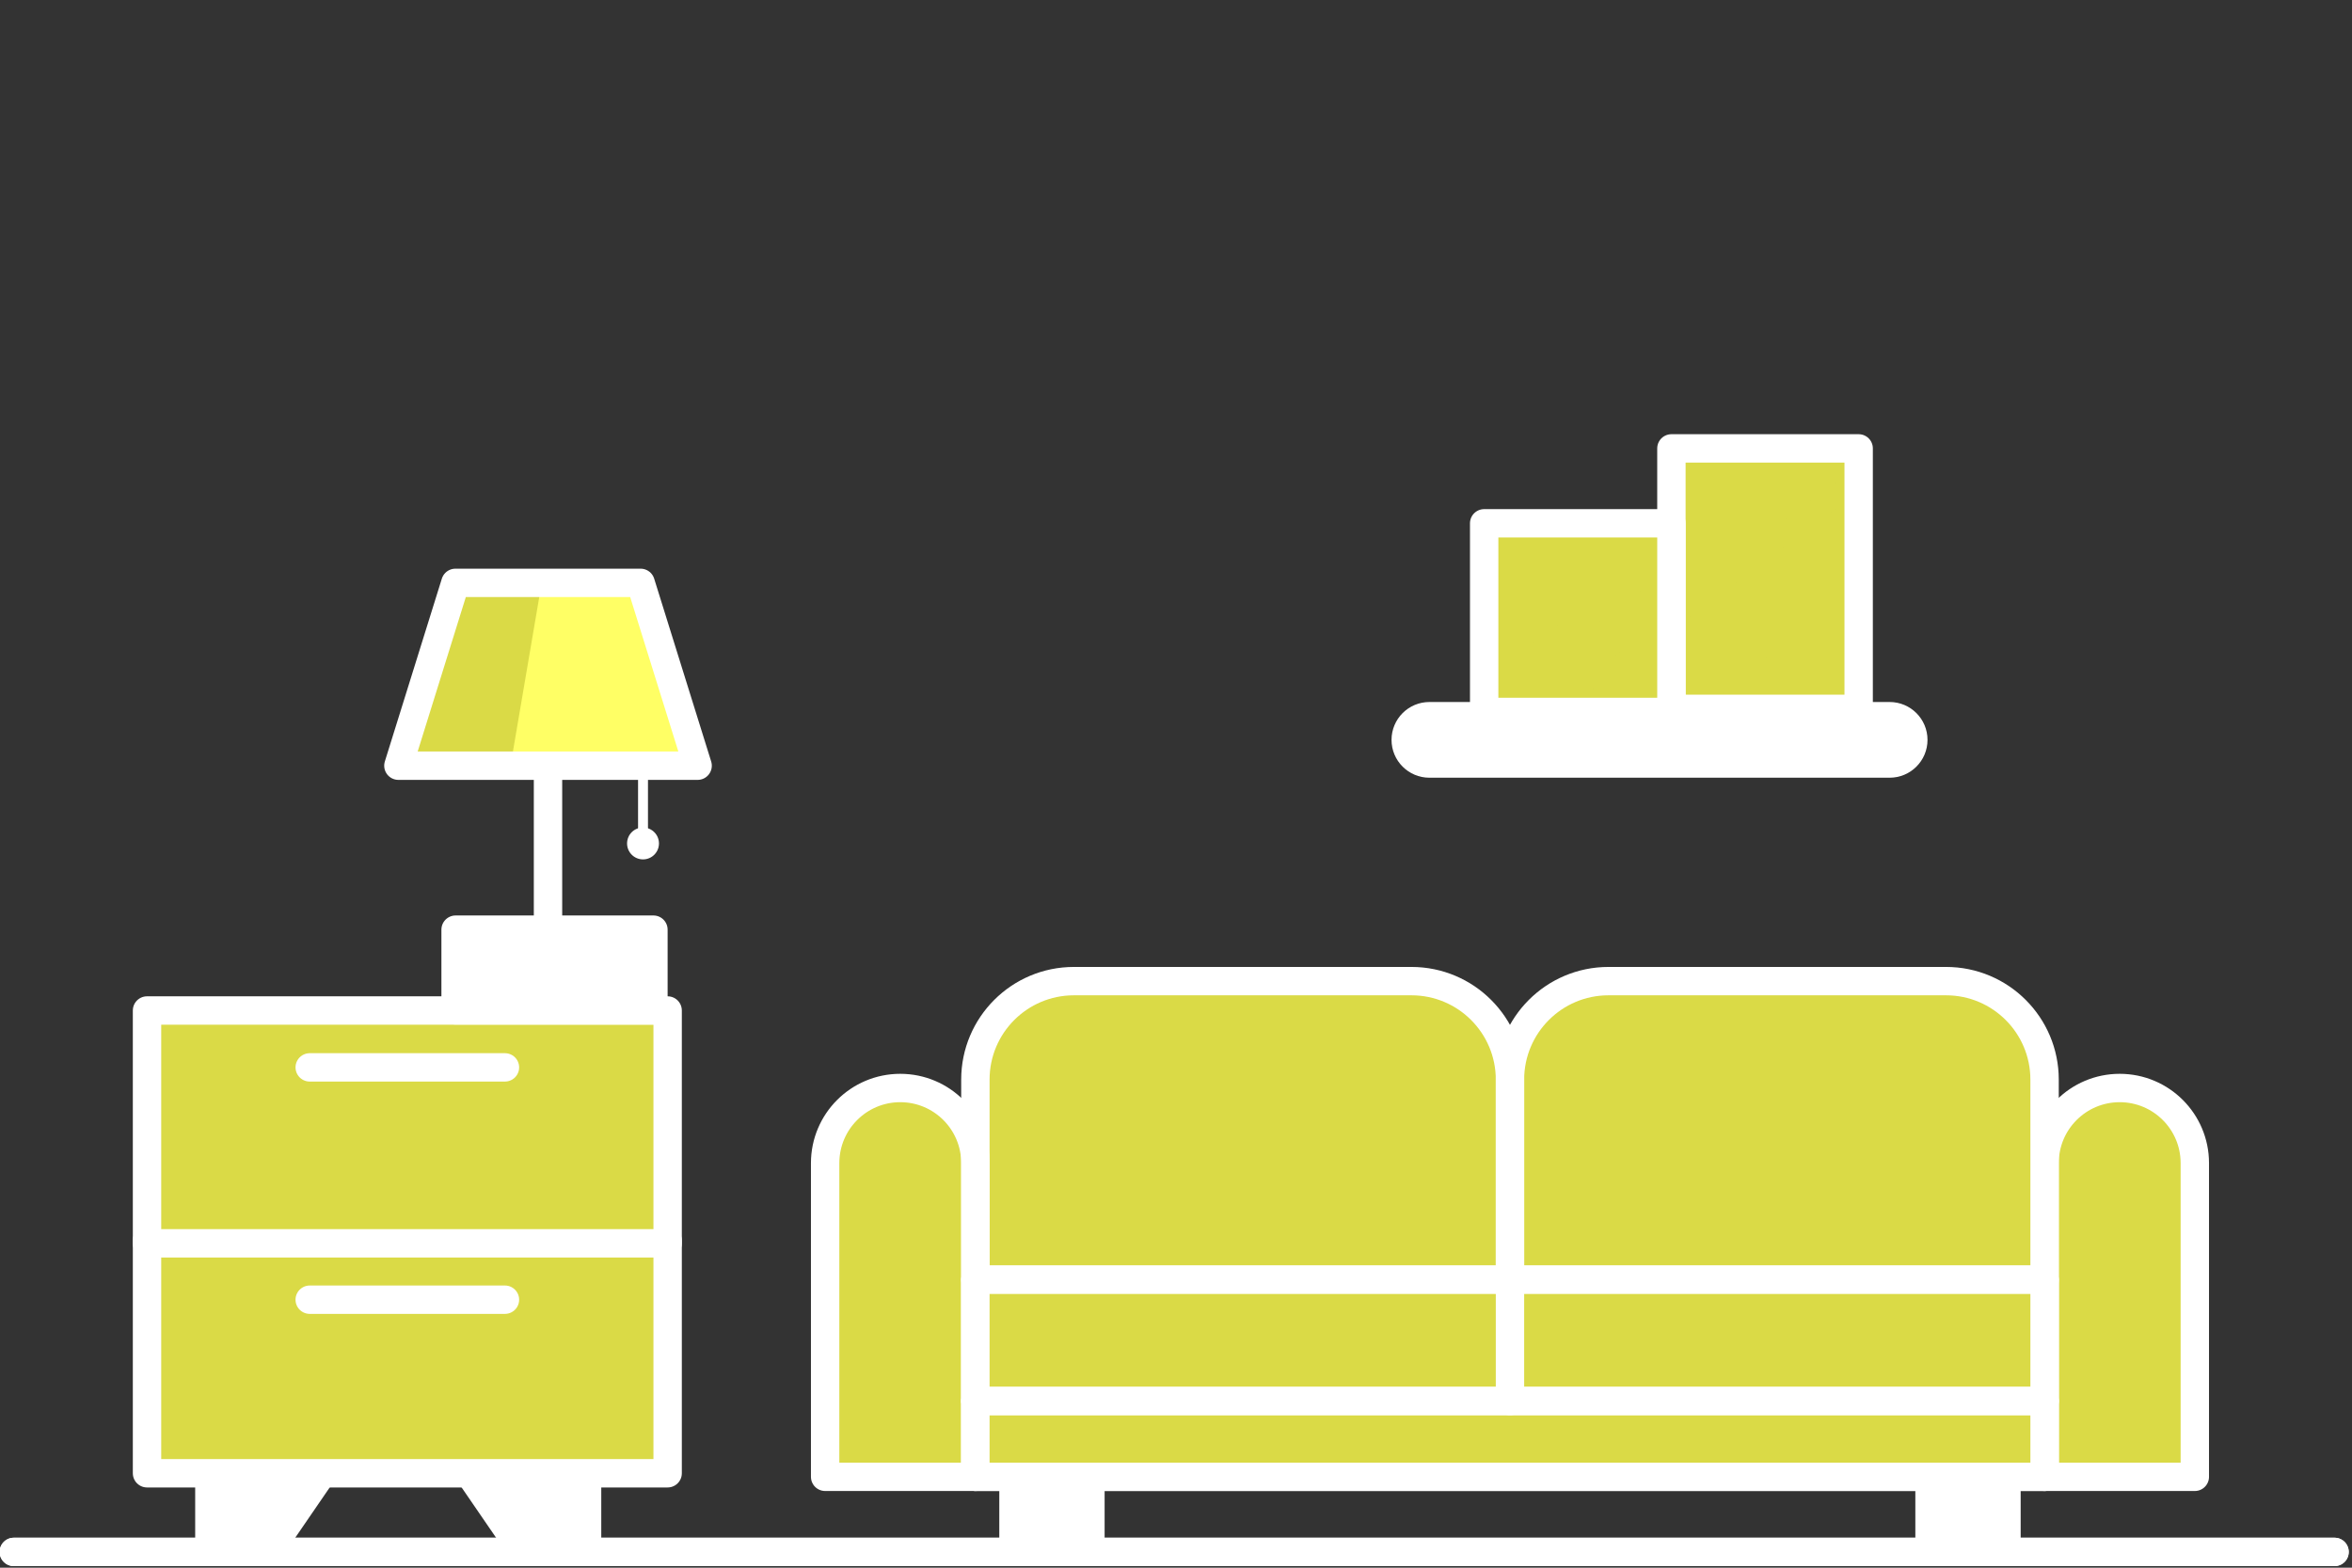<svg xmlns="http://www.w3.org/2000/svg" xmlns:xlink="http://www.w3.org/1999/xlink"
	viewBox="0 0 300 200" width="449" height="299" preserveAspectRatio="xMidYMid meet"
	style="width: 100%; height: 100%; transform: translate3d(0px, 0px, 0px); background-color: transparent;">
	<rect x="0" y="0" width="300" height="200" fill="#333333" stroke="none"/>
	<defs>
		<clipPath id="__lottie_element_2">
			<rect width="300" height="200" x="0" y="0" />
		</clipPath>
		<clipPath id="__lottie_element_4">
			<path d="M0,0 L3840,0 L3840,2160 L0,2160z" />
		</clipPath>
	</defs>
	<g clip-path="url(#__lottie_element_2)">
		<g clip-path="url(#__lottie_element_4)"
			transform="matrix(0.181,0,0,0.181,-186.131,-36.595)"
			opacity="1" style="display: block;">
			<g transform="matrix(1,0,0,1,1559.823,843.719)" opacity="1"
				style="display: block;">
				<g opacity="1" transform="matrix(1,0,0,1,532.61,303.227)">
					<path fill="rgb(218,218,70)" fill-opacity="1"
						d=" M-37.821,42.72 C-37.821,42.72 37.821,42.72 37.821,42.72 C37.821,42.72 37.821,-42.72 37.821,-42.72 C37.821,-42.72 -37.821,-42.72 -37.821,-42.72 C-37.821,-42.72 -37.821,42.72 -37.821,42.72z" />
				</g>
				<g opacity="1" transform="matrix(1,0,0,1,962.28,262.359)">
					<path fill="rgb(218,218,70)" fill-opacity="1"
						d=" M52.94,137.025 C52.94,137.025 -52.94,137.025 -52.94,137.025 C-52.94,137.025 -52.94,-84.085 -52.94,-84.085 C-52.94,-113.324 -29.238,-137.025 0,-137.025 C29.238,-137.025 52.94,-113.324 52.94,-84.085 C52.94,-84.085 52.94,137.025 52.94,137.025z" />
				</g>
				<g opacity="1" transform="matrix(1,0,0,1,102.94,262.359)">
					<path fill="rgb(218,218,70)" fill-opacity="1"
						d=" M52.94,137.025 C52.94,137.025 -52.94,137.025 -52.94,137.025 C-52.94,137.025 -52.94,-84.085 -52.94,-84.085 C-52.94,-113.324 -29.238,-137.025 0,-137.025 C29.238,-137.025 52.94,-113.324 52.94,-84.085 C52.94,-84.085 52.94,137.025 52.94,137.025z" />
				</g>
				<g opacity="1" transform="matrix(1,0,0,1,962.28,262.359)">
					<path stroke-linecap="round" stroke-linejoin="round" fill-opacity="0"
						stroke="rgb(255,255,255)" stroke-opacity="1" stroke-width="20"
						d=" M52.94,137.025 C52.94,137.025 -52.94,137.025 -52.94,137.025 C-52.94,137.025 -52.94,-84.085 -52.94,-84.085 C-52.94,-113.324 -29.238,-137.025 0,-137.025 C29.238,-137.025 52.94,-113.324 52.94,-84.085 C52.94,-84.085 52.94,137.025 52.94,137.025z" />
				</g>
				<g opacity="1" transform="matrix(1,0,0,1,344.245,155.254)">
					<path fill="rgb(218,218,70)" fill-opacity="1"
						d=" M188.365,105.253 C188.365,105.253 -188.365,105.253 -188.365,105.253 C-188.365,105.253 -188.365,-35.836 -188.365,-35.836 C-188.365,-74.174 -157.286,-105.253 -118.948,-105.253 C-118.948,-105.253 118.948,-105.253 118.948,-105.253 C157.286,-105.253 188.365,-74.174 188.365,-35.836 C188.365,-35.836 188.365,105.253 188.365,105.253z" />
				</g>
				<g opacity="1" transform="matrix(1,0,0,1,344.245,81.649)">
					<path fill="rgb(218,218,70)" fill-opacity="1"
						d=" M-188.063,31.648 C-188.063,31.648 188.063,31.648 188.063,31.648 C184.969,-3.872 157.811,-31.648 124.756,-31.648 C124.756,-31.648 -124.757,-31.648 -124.757,-31.648 C-157.812,-31.648 -184.969,-3.872 -188.063,31.648z" />
				</g>
				<g opacity="1" transform="matrix(1,0,0,1,102.94,262.359)">
					<path stroke-linecap="round" stroke-linejoin="round" fill-opacity="0"
						stroke="rgb(255,255,255)" stroke-opacity="1" stroke-width="20"
						d=" M52.94,137.025 C52.94,137.025 -52.94,137.025 -52.94,137.025 C-52.94,137.025 -52.94,-84.085 -52.94,-84.085 C-52.94,-113.324 -29.238,-137.025 0,-137.025 C29.238,-137.025 52.94,-113.324 52.94,-84.085 C52.94,-84.085 52.94,137.025 52.94,137.025z" />
				</g>
				<g opacity="1" transform="matrix(1,0,0,1,720.975,155.254)">
					<path fill="rgb(218,218,70)" fill-opacity="1"
						d=" M188.365,105.253 C188.365,105.253 -188.365,105.253 -188.365,105.253 C-188.365,105.253 -188.365,-35.836 -188.365,-35.836 C-188.365,-74.174 -157.286,-105.253 -118.948,-105.253 C-118.948,-105.253 118.948,-105.253 118.948,-105.253 C157.286,-105.253 188.365,-74.174 188.365,-35.836 C188.365,-35.836 188.365,105.253 188.365,105.253z" />
				</g>
				<g opacity="1" transform="matrix(1,0,0,1,720.975,81.649)">
					<path fill="rgb(218,218,70)" fill-opacity="1"
						d=" M-188.063,31.648 C-188.063,31.648 188.063,31.648 188.063,31.648 C184.969,-3.872 157.811,-31.648 124.756,-31.648 C124.756,-31.648 -124.757,-31.648 -124.757,-31.648 C-157.812,-31.648 -184.969,-3.872 -188.063,31.648z" />
				</g>
				<g opacity="1" transform="matrix(1,0,0,1,344.245,155.254)">
					<path stroke-linecap="round" stroke-linejoin="round" fill-opacity="0"
						stroke="rgb(255,255,255)" stroke-opacity="1" stroke-width="20"
						d=" M188.365,105.253 C188.365,105.253 -188.365,105.253 -188.365,105.253 C-188.365,105.253 -188.365,-35.836 -188.365,-35.836 C-188.365,-74.174 -157.286,-105.253 -118.948,-105.253 C-118.948,-105.253 118.948,-105.253 118.948,-105.253 C157.286,-105.253 188.365,-74.174 188.365,-35.836 C188.365,-35.836 188.365,105.253 188.365,105.253z" />
				</g>
				<g opacity="1" transform="matrix(1,0,0,1,720.975,155.254)">
					<path stroke-linecap="round" stroke-linejoin="round" fill-opacity="0"
						stroke="rgb(255,255,255)" stroke-opacity="1" stroke-width="20"
						d=" M188.365,105.253 C188.365,105.253 -188.365,105.253 -188.365,105.253 C-188.365,105.253 -188.365,-35.836 -188.365,-35.836 C-188.365,-74.174 -157.286,-105.253 -118.948,-105.253 C-118.948,-105.253 118.948,-105.253 118.948,-105.253 C157.286,-105.253 188.365,-74.174 188.365,-35.836 C188.365,-35.836 188.365,105.253 188.365,105.253z" />
				</g>
				<g opacity="1" transform="matrix(1,0,0,1,532.61,303.227)">
					<path stroke-linecap="round" stroke-linejoin="round" fill-opacity="0"
						stroke="rgb(255,255,255)" stroke-opacity="1" stroke-width="20"
						d=" M376.73,42.72 C376.73,42.72 -376.73,42.72 -376.73,42.72 C-376.73,42.72 -376.73,-42.72 -376.73,-42.72 C-376.73,-42.72 376.73,-42.72 376.73,-42.72 C376.73,-42.72 376.73,42.72 376.73,42.72z" />
				</g>
				<g opacity="1" transform="matrix(1,0,0,1,532.61,372.665)">
					<path stroke-linecap="round" stroke-linejoin="round" fill-opacity="0"
						stroke="rgb(255,255,255)" stroke-opacity="1" stroke-width="20"
						d=" M376.73,-26.719 C376.73,-26.719 -376.73,-26.719 -376.73,-26.719 C-376.73,-26.719 -376.73,26.719 -376.73,26.719 C-376.73,26.719 376.73,26.719 376.73,26.719 C376.73,26.719 376.73,-26.719 376.73,-26.719z" />
				</g>
				<g opacity="1" transform="matrix(1,0,0,1,532.61,303.227)">
					<path fill="rgb(218,218,70)" fill-opacity="1"
						d=" M376.73,42.72 C376.73,42.72 -376.73,42.72 -376.73,42.72 C-376.73,42.72 -376.73,-42.72 -376.73,-42.72 C-376.73,-42.72 376.73,-42.72 376.73,-42.72 C376.73,-42.72 376.73,42.72 376.73,42.72z" />
				</g>
				<g opacity="1" transform="matrix(1,0,0,1,532.61,372.665)">
					<path fill="rgb(218,218,70)" fill-opacity="1"
						d=" M376.73,-26.719 C376.73,-26.719 -376.73,-26.719 -376.73,-26.719 C-376.73,-26.719 -376.73,26.719 -376.73,26.719 C-376.73,26.719 376.73,26.719 376.73,26.719 C376.73,26.719 376.73,-26.719 376.73,-26.719z" />
				</g>
				<g opacity="1" transform="matrix(1,0,0,1,532.61,359.306)">
					<path fill="rgb(218,218,70)" fill-opacity="1"
						d=" M376.73,-13.359 C376.73,-13.359 -376.73,-13.359 -376.73,-13.359 C-376.73,-13.359 -376.73,13.359 -376.73,13.359 C-376.73,13.359 376.73,13.359 376.73,13.359 C376.73,13.359 376.73,-13.359 376.73,-13.359z" />
				</g>
				<g opacity="1" transform="matrix(1,0,0,1,532.61,303.227)">
					<path stroke-linecap="round" stroke-linejoin="round" fill-opacity="0"
						stroke="rgb(255,255,255)" stroke-opacity="1" stroke-width="20"
						d=" M376.73,42.72 C376.73,42.72 -376.73,42.72 -376.73,42.72 C-376.73,42.72 -376.73,-42.72 -376.73,-42.72 C-376.73,-42.72 376.73,-42.72 376.73,-42.72 C376.73,-42.72 376.73,42.72 376.73,42.72z" />
				</g>
				<g opacity="1" transform="matrix(1,0,0,1,532.61,372.665)">
					<path stroke-linecap="round" stroke-linejoin="round" fill-opacity="0"
						stroke="rgb(255,255,255)" stroke-opacity="1" stroke-width="20"
						d=" M376.73,-26.719 C376.73,-26.719 -376.73,-26.719 -376.73,-26.719 C-376.73,-26.719 -376.73,26.719 -376.73,26.719 C-376.73,26.719 376.73,26.719 376.73,26.719 C376.73,26.719 376.73,-26.719 376.73,-26.719z" />
				</g>
				<g opacity="1" transform="matrix(1,0,0,1,0,0)">
					<path stroke-linecap="round" stroke-linejoin="round" fill-opacity="0"
						stroke="rgb(255,255,255)" stroke-opacity="1" stroke-width="20"
						d=" M532.61,260.507 C532.61,260.507 532.61,345.947 532.61,345.947" />
				</g>
				<g opacity="1" transform="matrix(1,0,0,1,209.841,427.244)">
					<path fill="rgb(255,255,255)" fill-opacity="1"
						d=" M27.112,24.075 C27.112,24.075 -27.112,24.075 -27.112,24.075 C-27.112,24.075 -27.112,-24.075 -27.112,-24.075 C-27.112,-24.075 27.112,-24.075 27.112,-24.075 C27.112,-24.075 27.112,24.075 27.112,24.075z" />
					<path stroke-linecap="round" stroke-linejoin="round" fill-opacity="0"
						stroke="rgb(255,255,255)" stroke-opacity="1" stroke-width="20"
						d=" M27.112,24.075 C27.112,24.075 -27.112,24.075 -27.112,24.075 C-27.112,24.075 -27.112,-24.075 -27.112,-24.075 C-27.112,-24.075 27.112,-24.075 27.112,-24.075 C27.112,-24.075 27.112,24.075 27.112,24.075z" />
				</g>
				<g opacity="1" transform="matrix(1,0,0,1,855.379,427.244)">
					<path fill="rgb(255,255,255)" fill-opacity="1"
						d=" M27.112,24.075 C27.112,24.075 -27.112,24.075 -27.112,24.075 C-27.112,24.075 -27.112,-24.075 -27.112,-24.075 C-27.112,-24.075 27.112,-24.075 27.112,-24.075 C27.112,-24.075 27.112,24.075 27.112,24.075z" />
					<path stroke-linecap="round" stroke-linejoin="round" fill-opacity="0"
						stroke="rgb(255,255,255)" stroke-opacity="1" stroke-width="20"
						d=" M27.112,24.075 C27.112,24.075 -27.112,24.075 -27.112,24.075 C-27.112,24.075 -27.112,-24.075 -27.112,-24.075 C-27.112,-24.075 27.112,-24.075 27.112,-24.075 C27.112,-24.075 27.112,24.075 27.112,24.075z" />
				</g>
			</g>
			<g transform="matrix(1,0,0,1,1117.813,900.28)" opacity="1"
				style="display: block;">
				<g opacity="1" transform="matrix(1,0,0,1,197.582,258.272)">
					<path fill="rgb(218,218,70)" fill-opacity="1"
						d=" M183.44,82.052 C183.44,82.052 -183.44,82.052 -183.44,82.052 C-183.44,82.052 -183.44,-82.052 -183.44,-82.052 C-183.44,-82.052 183.44,-82.052 183.44,-82.052 C183.44,-82.052 183.44,82.052 183.44,82.052z" />
				</g>
				<g opacity="1" transform="matrix(1,0,0,1,197.582,188.833)">
					<path fill="rgb(218,218,70)" fill-opacity="1"
						d=" M-183.44,12.613 C-183.44,12.613 183.44,12.613 183.44,12.613 C183.44,12.613 183.44,-12.613 183.44,-12.613 C183.44,-12.613 -183.44,-12.613 -183.44,-12.613 C-183.44,-12.613 -183.44,12.613 -183.44,12.613z" />
				</g>
				<g opacity="1" transform="matrix(1,0,0,1,191.162,326.218)">
					<path fill="rgb(218,218,70)" fill-opacity="1"
						d=" M-183.44,12.613 C-183.44,12.613 183.44,12.613 183.44,12.613 C183.44,12.613 183.44,-12.613 183.44,-12.613 C183.44,-12.613 -183.44,-12.613 -183.44,-12.613 C-183.44,-12.613 -183.44,12.613 -183.44,12.613z" />
				</g>
				<g opacity="1" transform="matrix(1,0,0,1,197.582,96.194)">
					<path fill="rgb(218,218,70)" fill-opacity="1"
						d=" M183.44,82.052 C183.44,82.052 -183.44,82.052 -183.44,82.052 C-183.44,82.052 -183.44,-82.052 -183.44,-82.052 C-183.44,-82.052 183.44,-82.052 183.44,-82.052 C183.44,-82.052 183.44,82.052 183.44,82.052z" />
				</g>
				<g opacity="1" transform="matrix(1,0,0,1,197.582,258.272)">
					<path stroke-linecap="round" stroke-linejoin="round" fill-opacity="0"
						stroke="rgb(255,255,255)" stroke-opacity="1" stroke-width="20"
						d=" M183.44,82.052 C183.44,82.052 -183.44,82.052 -183.44,82.052 C-183.44,82.052 -183.44,-82.052 -183.44,-82.052 C-183.44,-82.052 183.44,-82.052 183.44,-82.052 C183.44,-82.052 183.44,82.052 183.44,82.052z" />
				</g>
				<g opacity="1" transform="matrix(1,0,0,1,197.582,25.012)">
					<path fill="rgb(218,218,70)" fill-opacity="1"
						d=" M-183.44,15.036 C-183.44,15.036 183.44,15.036 183.44,15.036 C183.44,15.036 183.44,-15.036 183.44,-15.036 C183.44,-15.036 -183.44,-15.036 -183.44,-15.036 C-183.44,-15.036 -183.44,15.036 -183.44,15.036z" />
				</g>
				<g opacity="1" transform="matrix(1,0,0,1,191.162,161.184)">
					<path fill="rgb(218,218,70)" fill-opacity="1"
						d=" M-183.44,15.036 C-183.44,15.036 183.44,15.036 183.44,15.036 C183.44,15.036 183.44,-15.036 183.44,-15.036 C183.44,-15.036 -183.44,-15.036 -183.44,-15.036 C-183.44,-15.036 -183.44,15.036 -183.44,15.036z" />
				</g>
				<g opacity="1" transform="matrix(1,0,0,1,0,0)">
					<path fill="rgb(255,255,255)" fill-opacity="1"
						d=" M128.793,64.061 C128.793,64.061 266.372,64.061 266.372,64.061 C266.372,64.061 128.793,64.061 128.793,64.061z" />
				</g>
				<g opacity="1" transform="matrix(1,0,0,1,0,0)">
					<path stroke-linecap="round" stroke-linejoin="round" fill-opacity="0"
						stroke="rgb(218,218,70)" stroke-opacity="1" stroke-width="20"
						d=" M128.792,64.062 C128.792,64.062 266.372,64.062 266.372,64.062" />
				</g>
				<g opacity="1" transform="matrix(1,0,0,1,197.582,96.194)">
					<path stroke-linecap="round" stroke-linejoin="round" fill-opacity="0"
						stroke="rgb(255,255,255)" stroke-opacity="1" stroke-width="20"
						d=" M183.44,82.052 C183.44,82.052 -183.44,82.052 -183.44,82.052 C-183.44,82.052 -183.44,-82.052 -183.44,-82.052 C-183.44,-82.052 183.44,-82.052 183.44,-82.052 C183.44,-82.052 183.44,82.052 183.44,82.052z" />
				</g>
				<g opacity="1" transform="matrix(1,0,0,1,0,0)">
					<path stroke-linecap="round" stroke-linejoin="round" fill-opacity="0"
						stroke="rgb(255,255,255)" stroke-opacity="1" stroke-width="20"
						d=" M128.792,54.237 C128.792,54.237 266.372,54.237 266.372,54.237" />
				</g>
				<g opacity="1" transform="matrix(1,0,0,1,0,0)">
					<path fill="rgb(255,255,255)" fill-opacity="1"
						d=" M128.793,228.985 C128.793,228.985 266.372,228.985 266.372,228.985 C266.372,228.985 128.793,228.985 128.793,228.985z" />
				</g>
				<g opacity="1" transform="matrix(1,0,0,1,0,0)">
					<path stroke-linecap="round" stroke-linejoin="round" fill-opacity="0"
						stroke="rgb(218,218,70)" stroke-opacity="1" stroke-width="20"
						d=" M128.792,228.984 C128.792,228.984 266.372,228.984 266.372,228.984" />
				</g>
				<g opacity="1" transform="matrix(1,0,0,1,0,0)">
					<path stroke-linecap="round" stroke-linejoin="round" fill-opacity="0"
						stroke="rgb(255,255,255)" stroke-opacity="1" stroke-width="20"
						d=" M128.792,217.984 C128.792,217.984 266.372,217.984 266.372,217.984" />
				</g>
				<g opacity="1" transform="matrix(1,0,0,1,97.608,368.183)">
					<path fill="rgb(255,255,255)" fill-opacity="1"
						d=" M16.51,24.075 C16.51,24.075 -49.529,24.075 -49.529,24.075 C-49.529,24.075 -49.529,-24.075 -49.529,-24.075 C-49.529,-24.075 49.529,-24.075 49.529,-24.075 C49.529,-24.075 16.51,24.075 16.51,24.075z" />
				</g>
				<g opacity="1" transform="matrix(1,0,0,1,284.716,373.45)">
					<path fill="rgb(255,255,255)" fill-opacity="1"
						d=" M-16.509,24.075 C-16.509,24.075 49.529,24.075 49.529,24.075 C49.529,24.075 49.529,-24.075 49.529,-24.075 C49.529,-24.075 -49.529,-24.075 -49.529,-24.075 C-49.529,-24.075 -16.509,24.075 -16.509,24.075z" />
				</g>
			</g>
			<g transform="matrix(1,0,0,1,1259.093,563.013)" opacity="1"
				style="display: block;">
				<g opacity="1" transform="matrix(1,0,0,1,160.022,322.866)">
					<path fill="rgb(255,255,255)" fill-opacity="1"
						d=" M69.707,28.433 C69.707,28.433 -69.707,28.433 -69.707,28.433 C-69.707,28.433 -69.707,-28.433 -69.707,-28.433 C-69.707,-28.433 69.707,-28.433 69.707,-28.433 C69.707,-28.433 69.707,28.433 69.707,28.433z" />
				</g>
				<g opacity="1" transform="matrix(1,0,0,1,107.741,322.866)">
					<path fill="rgb(255,255,255)" fill-opacity="1"
						d=" M17.427,-28.433 C17.427,-28.433 -17.427,-28.433 -17.427,-28.433 C-17.427,-28.433 -17.427,28.433 -17.427,28.433 C-17.427,28.433 17.427,28.433 17.427,28.433 C17.427,28.433 17.427,-28.433 17.427,-28.433z" />
				</g>
				<g opacity="1" transform="matrix(1,0,0,1,160.022,322.866)">
					<path stroke-linecap="round" stroke-linejoin="round" fill-opacity="0"
						stroke="rgb(255,255,255)" stroke-opacity="1" stroke-width="20"
						d=" M69.707,28.433 C69.707,28.433 -69.707,28.433 -69.707,28.433 C-69.707,28.433 -69.707,-28.433 -69.707,-28.433 C-69.707,-28.433 69.707,-28.433 69.707,-28.433 C69.707,-28.433 69.707,28.433 69.707,28.433z" />
				</g>
				<g opacity="1" transform="matrix(1,0,0,1,0,0)">
					<path stroke-linecap="round" stroke-linejoin="round" fill-opacity="0"
						stroke="rgb(255,255,255)" stroke-opacity="1" stroke-width="20"
						d=" M155.436,178.866 C155.436,178.866 155.436,294.433 155.436,294.433" />
				</g>
				<g opacity="1" transform="matrix(1,0,0,1,155.436,114.433)">
					<path fill="rgb(255,255,101)" fill-opacity="1"
						d=" M65.268,-64.433 C65.268,-64.433 2.418,-64.433 2.418,-64.433 C2.418,-64.433 -2.418,-64.433 -2.418,-64.433 C-2.418,-64.433 -65.268,-64.433 -65.268,-64.433 C-65.268,-64.433 -105.436,64.433 -105.436,64.433 C-105.436,64.433 -2.418,64.433 -2.418,64.433 C-2.418,64.433 2.418,64.433 2.418,64.433 C2.418,64.433 105.436,64.433 105.436,64.433 C105.436,64.433 65.268,-64.433 65.268,-64.433z" />
				</g>
				<g opacity="1" transform="matrix(1,0,0,1,100.483,114.433)">
					<path fill="rgb(218,218,70)" fill-opacity="1"
						d=" M50.484,-64.433 C50.484,-64.433 -10.316,-64.433 -10.316,-64.433 C-10.316,-64.433 -50.484,64.433 -50.484,64.433 C-50.484,64.433 28.535,64.433 28.535,64.433 C28.535,64.433 50.484,-64.433 50.484,-64.433z" />
				</g>
				<g opacity="1" transform="matrix(1,0,0,1,155.436,114.433)">
					<path stroke-linecap="round" stroke-linejoin="round" fill-opacity="0"
						stroke="rgb(255,255,255)" stroke-opacity="1" stroke-width="20"
						d=" M65.268,-64.433 C65.268,-64.433 2.418,-64.433 2.418,-64.433 C2.418,-64.433 -2.418,-64.433 -2.418,-64.433 C-2.418,-64.433 -65.268,-64.433 -65.268,-64.433 C-65.268,-64.433 -105.436,64.433 -105.436,64.433 C-105.436,64.433 -2.418,64.433 -2.418,64.433 C-2.418,64.433 2.418,64.433 2.418,64.433 C2.418,64.433 105.436,64.433 105.436,64.433 C105.436,64.433 65.268,-64.433 65.268,-64.433z" />
				</g>
				<g opacity="1" transform="matrix(1,0,0,1,0,0)">
					<path stroke-linecap="round" stroke-linejoin="round" fill-opacity="0"
						stroke="rgb(255,255,255)" stroke-opacity="1" stroke-width="7"
						d=" M222.391,178.866 C222.391,178.866 222.391,226.56 222.391,226.56" />
				</g>
				<g opacity="1" transform="matrix(1,0,0,1,222.391,233.669)">
					<path fill="rgb(255,255,255)" fill-opacity="1"
						d=" M11.236,0 C11.236,6.205 6.205,11.236 -0.001,11.236 C-6.206,11.236 -11.236,6.205 -11.236,0 C-11.236,-6.205 -6.206,-11.236 -0.001,-11.236 C6.205,-11.236 11.236,-6.205 11.236,0z" />
				</g>
				<g opacity="1" transform="matrix(1,0,0,1,938.722,160.656)">
					<path fill="rgb(255,255,255)" fill-opacity="1"
						d=" M162.173,16.681 C162.173,16.681 -162.171,16.681 -162.171,16.681 C-171.384,16.681 -178.853,9.213 -178.853,0.001 C-178.853,-9.212 -171.384,-16.681 -162.171,-16.681 C-162.171,-16.681 162.173,-16.681 162.173,-16.681 C171.386,-16.681 178.853,-9.212 178.853,0.001 C178.853,9.213 171.386,16.681 162.173,16.681z" />
					<path stroke-linecap="round" stroke-linejoin="round" fill-opacity="0"
						stroke="rgb(255,255,255)" stroke-opacity="1" stroke-width="20"
						d=" M162.173,16.681 C162.173,16.681 -162.171,16.681 -162.171,16.681 C-171.384,16.681 -178.853,9.213 -178.853,0.001 C-178.853,-9.212 -171.384,-16.681 -162.171,-16.681 C-162.171,-16.681 162.173,-16.681 162.173,-16.681 C171.386,-16.681 178.853,-9.212 178.853,0.001 C178.853,9.213 171.386,16.681 162.173,16.681z" />
				</g>
			</g>
			<g transform="matrix(1,0,0,1,2060.1,504.084)" opacity="1"
				style="display: block;">
				<g opacity="1" transform="matrix(1,0,0,1,212.07,105.929)">
					<path fill="rgb(218,218,70)" fill-opacity="1"
						d=" M65.976,91.786 C65.976,91.786 -65.976,91.786 -65.976,91.786 C-65.976,91.786 -65.976,-91.786 -65.976,-91.786 C-65.976,-91.786 65.976,-91.786 65.976,-91.786 C65.976,-91.786 65.976,91.786 65.976,91.786z" />
				</g>
				<g opacity="1" transform="matrix(1,0,0,1,212.07,131.045)">
					<path fill="rgb(218,218,70)" fill-opacity="1"
						d=" M65.976,-66.671 C65.976,-66.671 -65.976,35.912 -65.976,35.912 C-65.976,35.912 -65.976,66.671 -65.976,66.671 C-65.976,66.671 -44.046,66.671 -44.046,66.671 C-11.983,40.759 29.716,7.389 65.976,-21.552 C65.976,-21.552 65.976,-66.671 65.976,-66.671z" />
				</g>
				<g opacity="1" transform="matrix(1,0,0,1,212.07,84.638)">
					<path fill="rgb(218,218,70)" fill-opacity="1"
						d=" M-65.976,57.978 C-29.565,31.532 25.413,-9.24 65.976,-39.703 C65.976,-39.703 65.976,-57.978 65.976,-57.978 C65.976,-57.978 -65.976,38.422 -65.976,38.422 C-65.976,38.422 -65.976,57.978 -65.976,57.978z" />
				</g>
				<g opacity="1" transform="matrix(1,0,0,1,212.07,105.929)">
					<path stroke-linecap="round" stroke-linejoin="round" fill-opacity="0"
						stroke="rgb(255,255,255)" stroke-opacity="1" stroke-width="20"
						d=" M65.976,91.786 C65.976,91.786 -65.976,91.786 -65.976,91.786 C-65.976,91.786 -65.976,-91.786 -65.976,-91.786 C-65.976,-91.786 65.976,-91.786 65.976,-91.786 C65.976,-91.786 65.976,91.786 65.976,91.786z" />
				</g>
				<g opacity="1" transform="matrix(1,0,0,1,80.118,133.426)">
					<path fill="rgb(218,218,70)" fill-opacity="1"
						d=" M65.976,66.478 C65.976,66.478 -65.976,66.478 -65.976,66.478 C-65.976,66.478 -65.976,-66.478 -65.976,-66.478 C-65.976,-66.478 65.976,-66.478 65.976,-66.478 C65.976,-66.478 65.976,66.478 65.976,66.478z" />
				</g>
				<g opacity="1" transform="matrix(1,0,0,1,80.118,138.261)">
					<path fill="rgb(218,218,70)" fill-opacity="1"
						d=" M60.015,-53.623 C60.015,-53.623 -60.015,34.066 -60.015,34.066 C-60.015,34.066 -60.015,53.623 -60.015,53.623 C-27.063,29.69 21.096,-5.978 60.015,-35.118 C60.015,-35.118 60.015,-53.623 60.015,-53.623z" />
				</g>
				<g opacity="1" transform="matrix(1,0,0,1,99.908,165.382)">
					<path fill="rgb(218,218,70)" fill-opacity="1"
						d=" M46.186,-34.522 C46.186,-34.522 -46.186,34.522 -46.186,34.522 C-46.186,34.522 -30.416,34.522 -30.416,34.522 C-6.145,16.681 21.269,-3.649 46.186,-22.255 C46.186,-22.255 46.186,-34.522 46.186,-34.522z" />
				</g>
				<g opacity="1" transform="matrix(1,0,0,1,80.118,133.426)">
					<path stroke-linecap="round" stroke-linejoin="round" fill-opacity="0"
						stroke="rgb(255,255,255)" stroke-opacity="1" stroke-width="20"
						d=" M65.976,66.478 C65.976,66.478 -65.976,66.478 -65.976,66.478 C-65.976,66.478 -65.976,-66.478 -65.976,-66.478 C-65.976,-66.478 65.976,-66.478 65.976,-66.478 C65.976,-66.478 65.976,66.478 65.976,66.478z" />
				</g>
			</g>
			<g transform="matrix(1,0,0,1,1028.082,1286.038)" opacity="1"
				style="display: block;">
				<g opacity="1" transform="matrix(1,0,0,1,0,0)">
					<path stroke-linecap="round" stroke-linejoin="round" fill-opacity="0"
						stroke="rgb(255,255,255)" stroke-opacity="1" stroke-width="20"
						d=" M10,10 C10,10 1645.427,10 1645.427,10" />
					<path stroke-linecap="round" stroke-linejoin="round" fill-opacity="0"
						stroke="rgb(255,255,255)" stroke-opacity="1" stroke-width="20"
						d=" M10,10 C10,10 1645.427,10 1645.427,10" />
				</g>
			</g>
		</g>
	</g>
</svg>